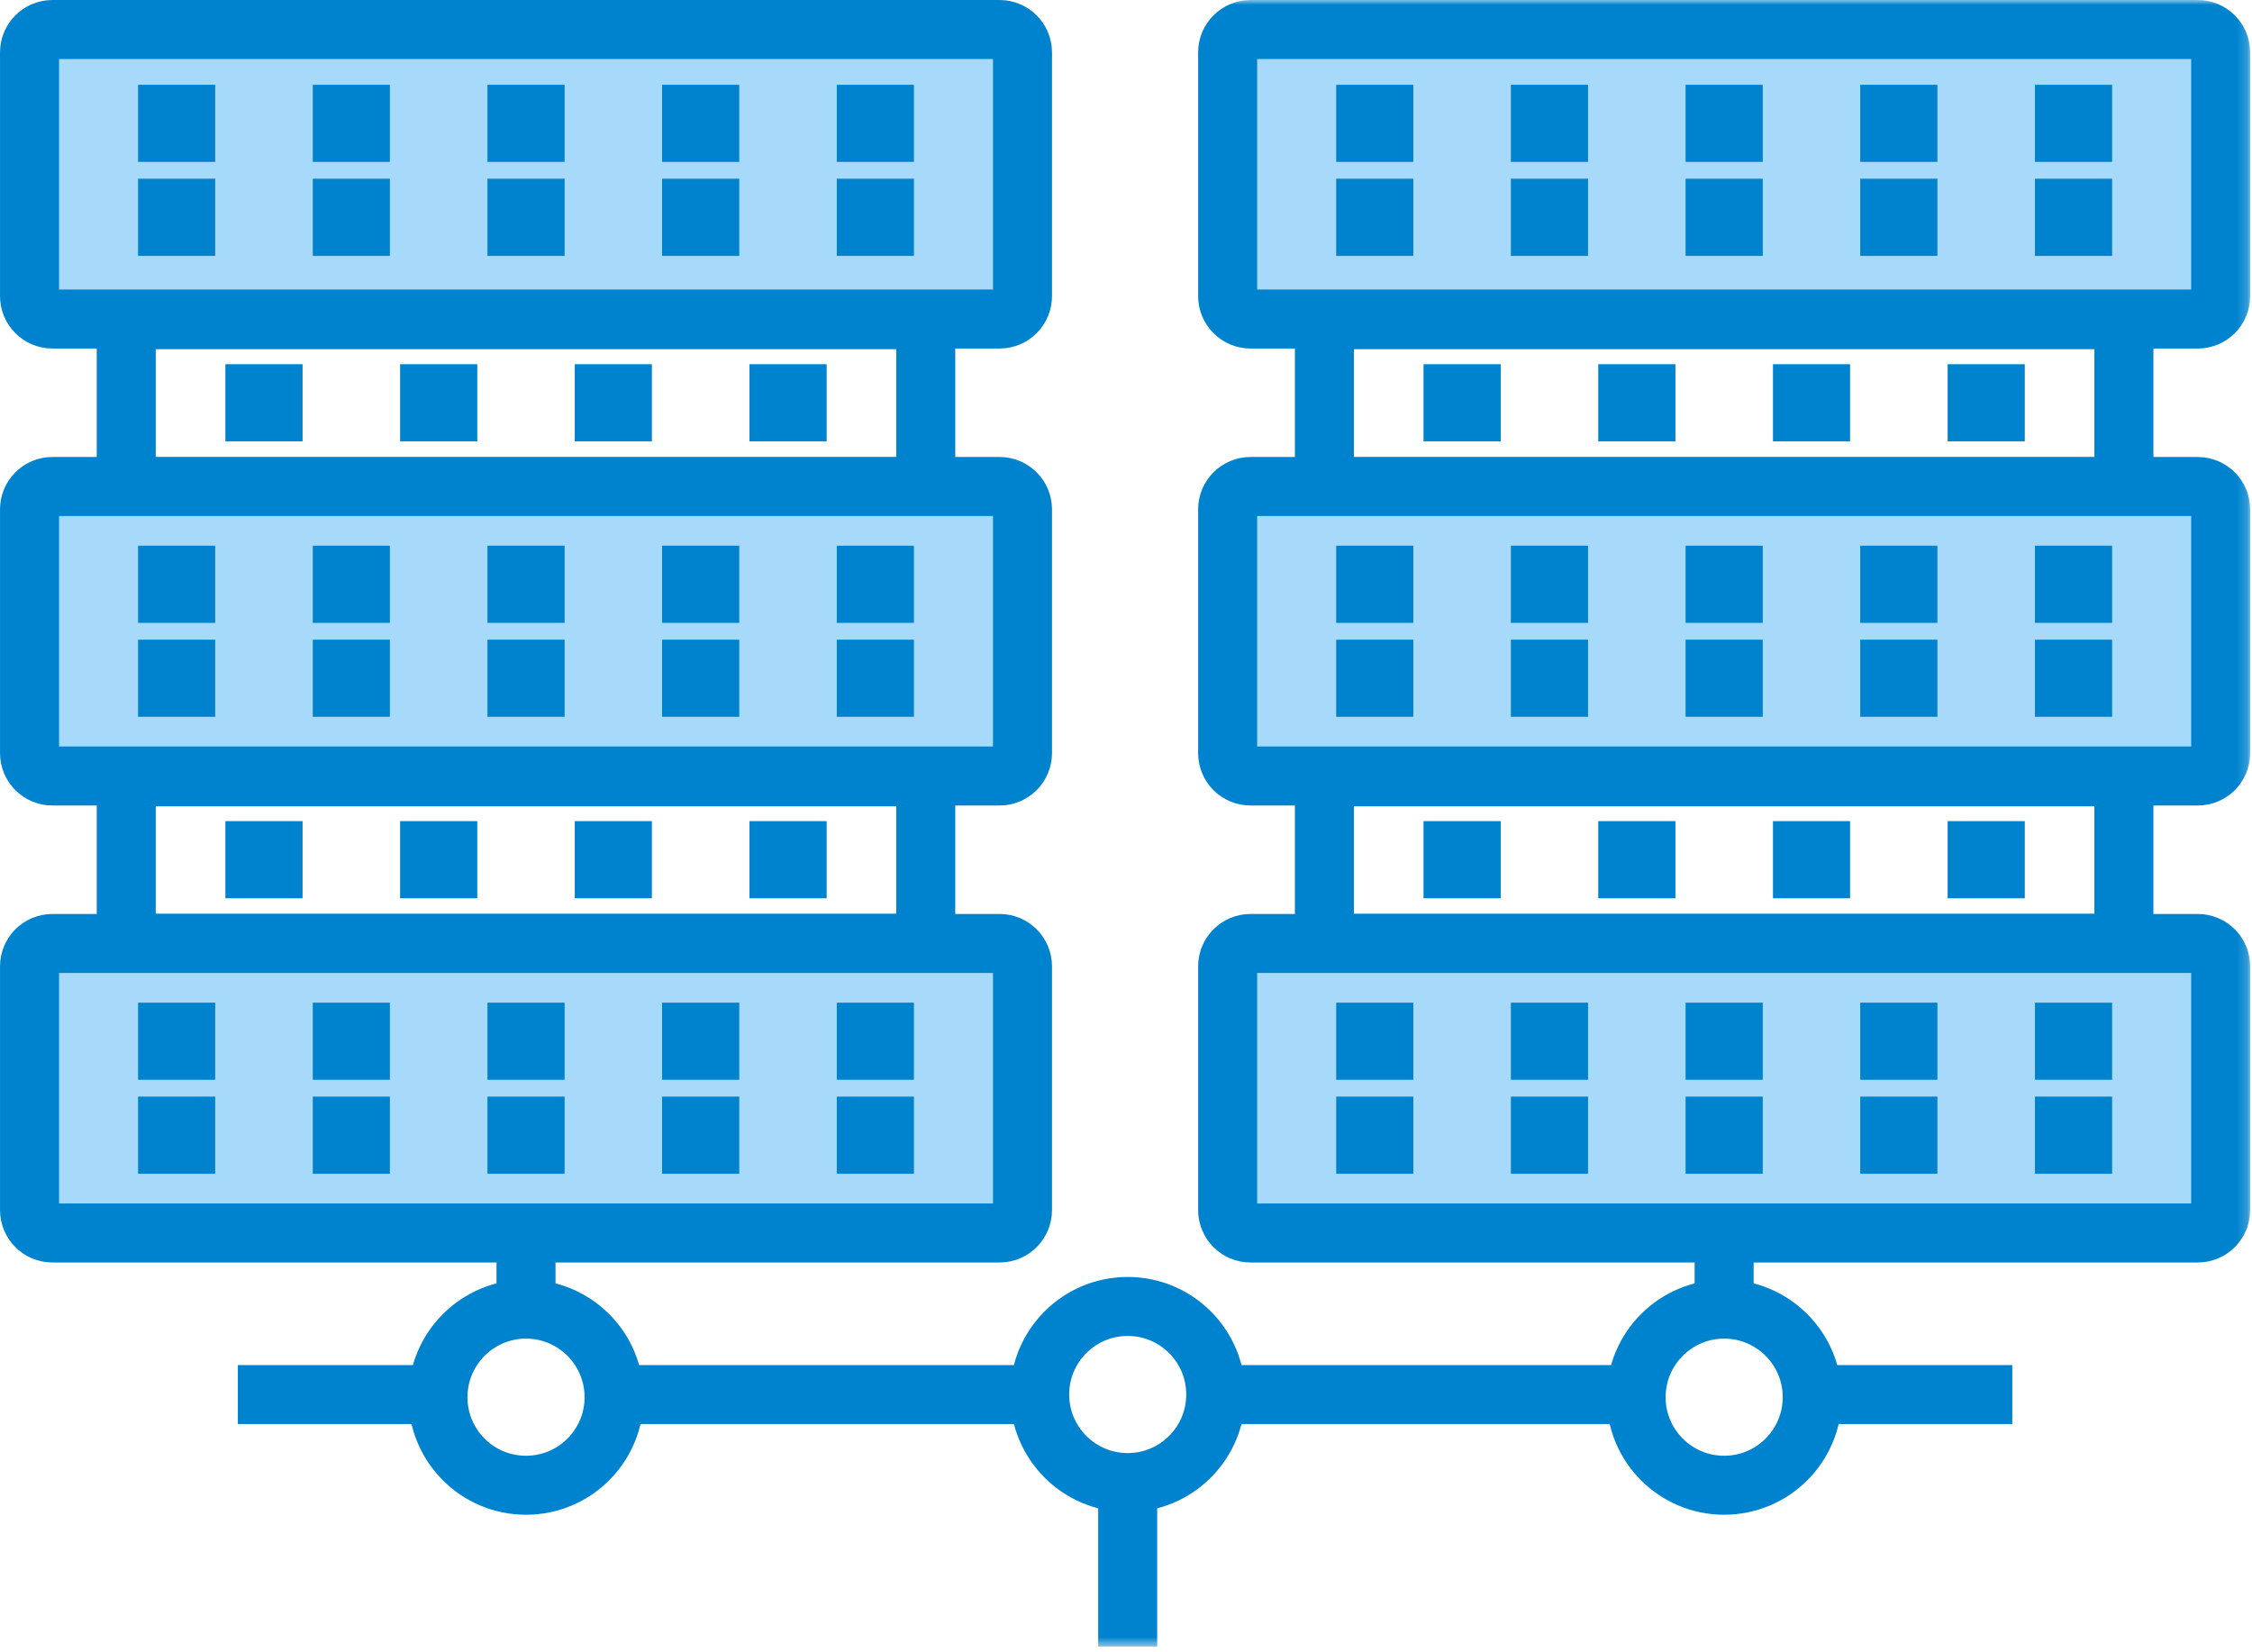 <svg xmlns="http://www.w3.org/2000/svg" xmlns:xlink="http://www.w3.org/1999/xlink" width="229" height="168" viewBox="0 0 229 168">
    <defs>
        <path id="g4caiyorza" d="M0 167.441L228.81 167.441 228.81 -0.001 0 -0.001z"/>
    </defs>
    <g fill="none" fill-rule="evenodd">
        <g>
            <g transform="translate(-474 -2141) translate(474 2141)">
                <path stroke="#0083CE" stroke-linejoin="round" stroke-width="6" d="M123.626 141.807c0-4.944-4.008-8.952-8.952-8.952s-8.952 4.008-8.952 8.952 4.008 8.958 8.952 8.958 8.952-4.014 8.952-8.958zM91.197 95.931H15.783c-1.626 0-2.946-1.314-2.946-2.94V81.933c0-1.626 1.32-2.94 2.946-2.94h75.414c1.626 0 2.94 1.314 2.94 2.94v11.058c0 1.626-1.314 2.94-2.94 2.94zM91.185 49.507h-75.39c-1.632 0-2.958-1.32-2.958-2.952V35.461c0-1.632 1.326-2.952 2.958-2.952h75.39c1.632 0 2.952 1.32 2.952 2.952v11.094c0 1.632-1.32 2.952-2.952 2.952zM53.489 125.383L53.489 133.129M24.186 141.815L44.352 141.815M62.624 141.815L105.722 141.815M62.445 142.085c0-4.944-4.008-8.958-8.958-8.958-4.944 0-8.952 4.014-8.952 8.958s4.008 8.952 8.952 8.952c4.95 0 8.958-4.008 8.958-8.952z"/>
                <path fill="#A6D9FA" d="M101.647 95.942H5.33c-1.29 0-2.328 1.044-2.328 2.328v24.78c0 1.29 1.038 2.334 2.328 2.334h96.318c1.284 0 2.328-1.044 2.328-2.334V98.27c0-1.284-1.044-2.328-2.328-2.328"/>
                <path stroke="#0083CE" stroke-linejoin="round" stroke-width="6" d="M101.647 95.942H5.33c-1.29 0-2.328 1.044-2.328 2.328v24.78c0 1.29 1.038 2.334 2.328 2.334h96.318c1.284 0 2.328-1.044 2.328-2.334V98.27c0-1.284-1.044-2.328-2.328-2.328z"/>
                <path fill="#A6D9FA" d="M101.647 49.472H5.33c-1.29 0-2.328 1.044-2.328 2.328v24.78c0 1.29 1.038 2.334 2.328 2.334h96.318c1.284 0 2.328-1.044 2.328-2.334V51.8c0-1.284-1.044-2.328-2.328-2.328"/>
                <path stroke="#0083CE" stroke-linejoin="round" stroke-width="6" d="M101.647 49.472H5.33c-1.29 0-2.328 1.044-2.328 2.328v24.78c0 1.29 1.038 2.334 2.328 2.334h96.318c1.284 0 2.328-1.044 2.328-2.334V51.8c0-1.284-1.044-2.328-2.328-2.328z"/>
                <path fill="#A6D9FA" d="M101.647 3.001H5.33c-1.29 0-2.328 1.044-2.328 2.328v24.78c0 1.284 1.038 2.334 2.328 2.334h96.318c1.284 0 2.328-1.05 2.328-2.334V5.33c0-1.284-1.044-2.328-2.328-2.328"/>
                <path stroke="#0083CE" stroke-linejoin="round" stroke-width="6" d="M101.647 3.001H5.33c-1.29 0-2.328 1.044-2.328 2.328v24.78c0 1.284 1.038 2.334 2.328 2.334h96.318c1.284 0 2.328-1.05 2.328-2.334V5.33c0-1.284-1.044-2.328-2.328-2.328z"/>
                <mask id="vsc8jpgykb" fill="#fff">
                    <use xlink:href="#g4caiyorza"/>
                </mask>
                <path stroke="#0083CE" stroke-width="6" d="M34.806 106.805L36.648 106.805 36.648 104.963 34.806 104.963zM52.566 106.805L54.414 106.805 54.414 104.963 52.566 104.963zM17.04 106.805L18.882 106.805 18.882 104.963 17.04 104.963zM70.326 106.805L72.174 106.805 72.174 104.963 70.326 104.963zM88.092 106.805L89.934 106.805 89.934 104.963 88.092 104.963zM34.806 116.363L36.648 116.363 36.648 114.515 34.806 114.515zM52.566 116.363L54.414 116.363 54.414 114.515 52.566 114.515zM17.04 116.363L18.882 116.363 18.882 114.515 17.04 114.515zM70.326 116.363L72.174 116.363 72.174 114.515 70.326 114.515zM88.092 116.363L89.934 116.363 89.934 114.515 88.092 114.515zM34.806 60.341L36.648 60.341 36.648 58.493 34.806 58.493zM52.566 60.341L54.414 60.341 54.414 58.493 52.566 58.493zM17.04 60.341L18.882 60.341 18.882 58.493 17.04 58.493zM70.326 60.341L72.174 60.341 72.174 58.493 70.326 58.493zM88.092 60.341L89.934 60.341 89.934 58.493 88.092 58.493zM34.806 69.893L36.648 69.893 36.648 68.051 34.806 68.051zM52.566 69.893L54.414 69.893 54.414 68.051 52.566 68.051zM17.04 69.893L18.882 69.893 18.882 68.051 17.04 68.051zM70.326 69.893L72.174 69.893 72.174 68.051 70.326 68.051zM88.092 69.893L89.934 69.893 89.934 68.051 88.092 68.051zM34.806 13.463L36.648 13.463 36.648 11.621 34.806 11.621zM52.566 13.463L54.414 13.463 54.414 11.621 52.566 11.621zM17.04 13.463L18.882 13.463 18.882 11.621 17.04 11.621zM70.326 13.463L72.174 13.463 72.174 11.621 70.326 11.621zM88.092 13.463L89.934 13.463 89.934 11.621 88.092 11.621zM34.806 23.021L36.648 23.021 36.648 21.173 34.806 21.173zM52.566 23.021L54.414 23.021 54.414 21.173 52.566 21.173zM17.04 23.021L18.882 23.021 18.882 21.173 17.04 21.173zM70.326 23.021L72.174 23.021 72.174 21.173 70.326 21.173zM88.092 23.021L89.934 23.021 89.934 21.173 88.092 21.173zM43.686 41.879L45.534 41.879 45.534 40.037 43.686 40.037zM61.446 41.879L63.288 41.879 63.288 40.037 61.446 40.037zM25.92 41.879L27.768 41.879 27.768 40.037 25.92 40.037zM79.212 41.879L81.06 41.879 81.06 40.037 79.212 40.037zM43.686 88.349L45.534 88.349 45.534 86.501 43.686 86.501zM61.446 88.349L63.288 88.349 63.288 86.501 61.446 86.501zM25.92 88.349L27.768 88.349 27.768 86.501 25.92 86.501zM79.212 88.349L81.06 88.349 81.06 86.501 79.212 86.501z" mask="url(#vsc8jpgykb)"/>
                <path stroke="#0083CE" stroke-linejoin="round" stroke-width="6" d="M213.034 95.931H137.62c-1.632 0-2.946-1.314-2.946-2.94V81.933c0-1.626 1.314-2.94 2.946-2.94h75.414c1.626 0 2.94 1.314 2.94 2.94v11.058c0 1.626-1.314 2.94-2.94 2.94zM213.022 49.507h-75.39c-1.638 0-2.958-1.32-2.958-2.952V35.461c0-1.632 1.32-2.952 2.958-2.952h75.39c1.626 0 2.952 1.32 2.952 2.952v11.094c0 1.632-1.326 2.952-2.952 2.952zM175.323 125.383L175.323 133.129M123.626 141.815L166.19 141.815M184.458 141.815L204.624 141.815M184.282 142.085c0-4.944-4.014-8.958-8.958-8.958s-8.952 4.014-8.952 8.958 4.008 8.952 8.952 8.952 8.958-4.008 8.958-8.952z" mask="url(#vsc8jpgykb)"/>
                <path fill="#A6D9FA" d="M223.481 95.942h-96.318c-1.29 0-2.328 1.044-2.328 2.328v24.78c0 1.29 1.038 2.334 2.328 2.334h96.318c1.29 0 2.334-1.044 2.334-2.334V98.27c0-1.284-1.044-2.328-2.334-2.328" mask="url(#vsc8jpgykb)"/>
                <path stroke="#0083CE" stroke-linejoin="round" stroke-width="6" d="M223.481 95.942h-96.318c-1.29 0-2.328 1.044-2.328 2.328v24.78c0 1.29 1.038 2.334 2.328 2.334h96.318c1.29 0 2.334-1.044 2.334-2.334V98.27c0-1.284-1.044-2.328-2.334-2.328z" mask="url(#vsc8jpgykb)"/>
                <path fill="#A6D9FA" d="M223.481 49.472h-96.318c-1.29 0-2.328 1.044-2.328 2.328v24.78c0 1.29 1.038 2.334 2.328 2.334h96.318c1.29 0 2.334-1.044 2.334-2.334V51.8c0-1.284-1.044-2.328-2.334-2.328" mask="url(#vsc8jpgykb)"/>
                <path stroke="#0083CE" stroke-linejoin="round" stroke-width="6" d="M223.481 49.472h-96.318c-1.29 0-2.328 1.044-2.328 2.328v24.78c0 1.29 1.038 2.334 2.328 2.334h96.318c1.29 0 2.334-1.044 2.334-2.334V51.8c0-1.284-1.044-2.328-2.334-2.328z" mask="url(#vsc8jpgykb)"/>
                <path fill="#A6D9FA" d="M223.481 3.001h-96.318c-1.29 0-2.328 1.044-2.328 2.328v24.78c0 1.284 1.038 2.334 2.328 2.334h96.318c1.29 0 2.334-1.05 2.334-2.334V5.33c0-1.284-1.044-2.328-2.334-2.328" mask="url(#vsc8jpgykb)"/>
                <path stroke="#0083CE" stroke-linejoin="round" stroke-width="6" d="M223.481 3.001h-96.318c-1.29 0-2.328 1.044-2.328 2.328v24.78c0 1.284 1.038 2.334 2.328 2.334h96.318c1.29 0 2.334-1.05 2.334-2.334V5.33c0-1.284-1.044-2.328-2.334-2.328z" mask="url(#vsc8jpgykb)"/>
                <path stroke="#0083CE" stroke-width="6" d="M156.636 106.805L158.484 106.805 158.484 104.963 156.636 104.963zM174.402 106.805L176.25 106.805 176.25 104.963 174.402 104.963zM138.876 106.805L140.718 106.805 140.718 104.963 138.876 104.963zM192.162 106.805L194.01 106.805 194.01 104.963 192.162 104.963zM209.928 106.805L211.776 106.805 211.776 104.963 209.928 104.963zM156.636 116.363L158.484 116.363 158.484 114.515 156.636 114.515zM174.402 116.363L176.25 116.363 176.25 114.515 174.402 114.515zM138.876 116.363L140.718 116.363 140.718 114.515 138.876 114.515zM192.162 116.363L194.01 116.363 194.01 114.515 192.162 114.515zM209.928 116.363L211.776 116.363 211.776 114.515 209.928 114.515zM156.636 60.341L158.484 60.341 158.484 58.493 156.636 58.493zM174.402 60.341L176.25 60.341 176.25 58.493 174.402 58.493zM138.876 60.341L140.718 60.341 140.718 58.493 138.876 58.493zM192.162 60.341L194.01 60.341 194.01 58.493 192.162 58.493zM209.928 60.341L211.776 60.341 211.776 58.493 209.928 58.493zM156.636 69.893L158.484 69.893 158.484 68.051 156.636 68.051zM174.402 69.893L176.25 69.893 176.25 68.051 174.402 68.051zM138.876 69.893L140.718 69.893 140.718 68.051 138.876 68.051zM192.162 69.893L194.01 69.893 194.01 68.051 192.162 68.051zM209.928 69.893L211.776 69.893 211.776 68.051 209.928 68.051zM156.636 13.463L158.484 13.463 158.484 11.621 156.636 11.621zM174.402 13.463L176.25 13.463 176.25 11.621 174.402 11.621zM138.876 13.463L140.718 13.463 140.718 11.621 138.876 11.621zM192.162 13.463L194.01 13.463 194.01 11.621 192.162 11.621zM209.928 13.463L211.776 13.463 211.776 11.621 209.928 11.621zM156.636 23.021L158.484 23.021 158.484 21.173 156.636 21.173zM174.402 23.021L176.25 23.021 176.25 21.173 174.402 21.173zM138.876 23.021L140.718 23.021 140.718 21.173 138.876 21.173zM192.162 23.021L194.01 23.021 194.01 21.173 192.162 21.173zM209.928 23.021L211.776 23.021 211.776 21.173 209.928 21.173zM165.522 41.879L167.37 41.879 167.37 40.037 165.522 40.037zM183.288 41.879L185.13 41.879 185.13 40.037 183.288 40.037zM147.756 41.879L149.604 41.879 149.604 40.037 147.756 40.037zM201.048 41.879L202.896 41.879 202.896 40.037 201.048 40.037zM165.522 88.349L167.37 88.349 167.37 86.501 165.522 86.501zM183.288 88.349L185.13 88.349 185.13 86.501 183.288 86.501zM147.756 88.349L149.604 88.349 149.604 86.501 147.756 86.501zM201.048 88.349L202.896 88.349 202.896 86.501 201.048 86.501z" mask="url(#vsc8jpgykb)"/>
                <path stroke="#0083CE" stroke-linejoin="round" stroke-width="6" d="M114.673 150.763L114.673 167.437" mask="url(#vsc8jpgykb)"/>
            </g>
        </g>
    </g>
</svg>
